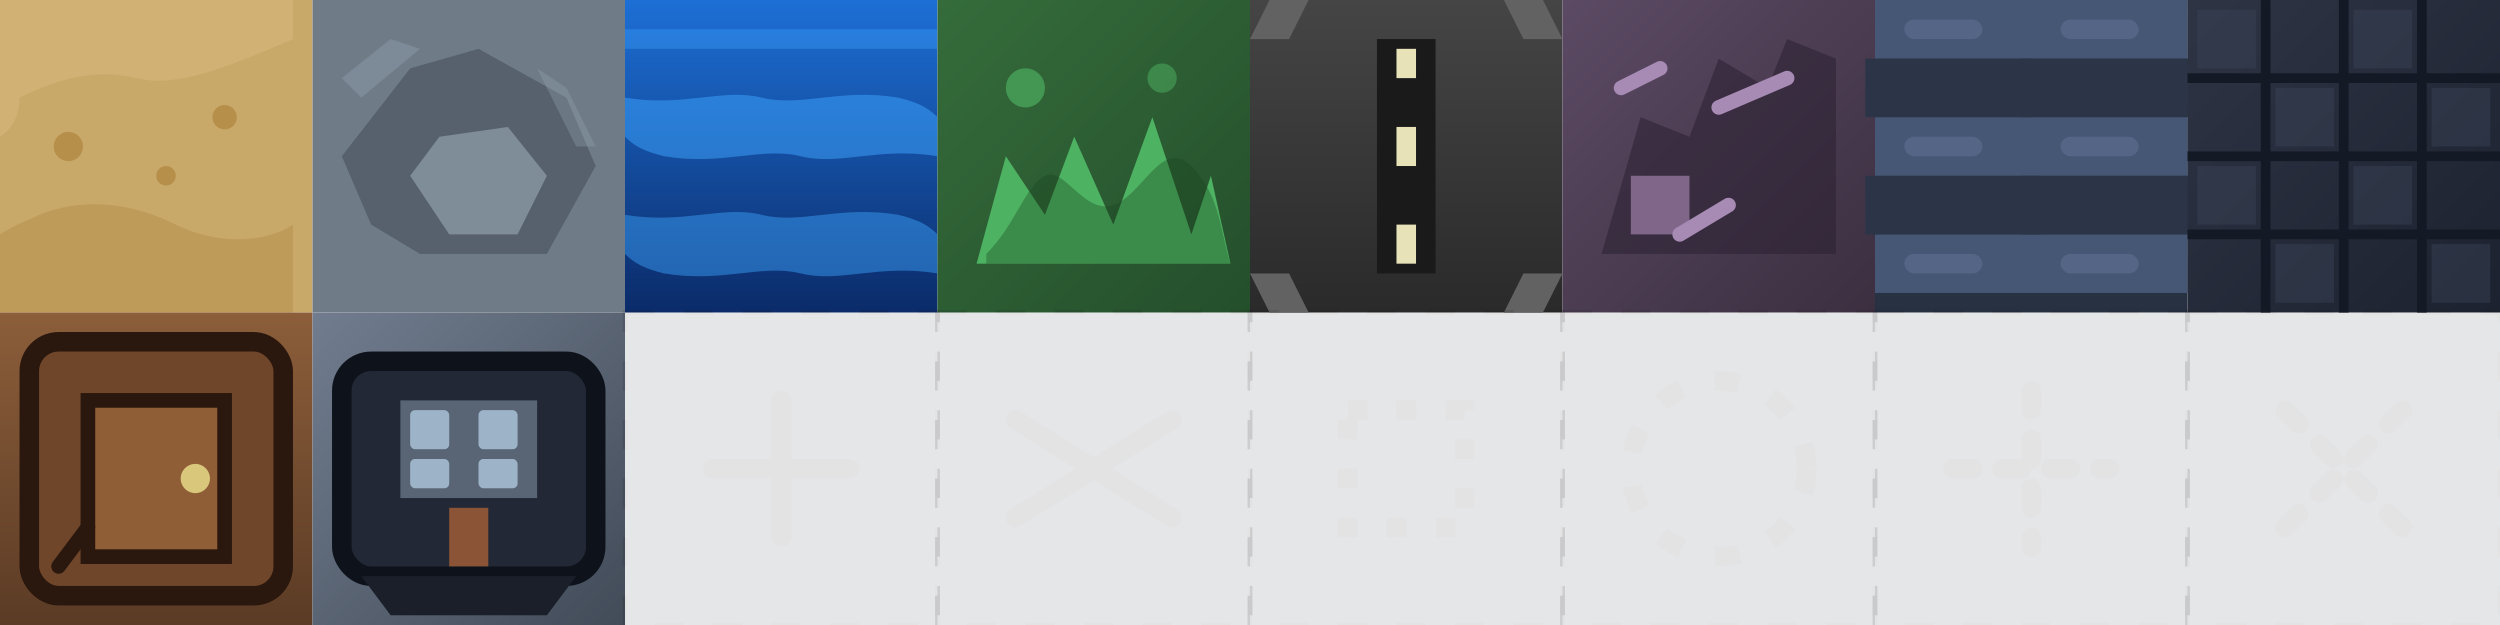 <svg width="512" height="128" viewBox="0 0 512 128" fill="none" xmlns="http://www.w3.org/2000/svg">
  <defs>
    <linearGradient id="retro-water" x1="0" y1="0" x2="0" y2="64" gradientUnits="userSpaceOnUse">
      <stop offset="0" stop-color="#1D6FD5"/>
      <stop offset="1" stop-color="#0B2B69"/>
    </linearGradient>
    <linearGradient id="retro-brush" x1="0" y1="0" x2="64" y2="64" gradientUnits="userSpaceOnUse">
      <stop offset="0" stop-color="#356C3B"/>
      <stop offset="1" stop-color="#244F2B"/>
    </linearGradient>
    <linearGradient id="retro-road" x1="0" y1="0" x2="0" y2="64" gradientUnits="userSpaceOnUse">
      <stop offset="0" stop-color="#454545"/>
      <stop offset="1" stop-color="#2A2A2A"/>
    </linearGradient>
    <linearGradient id="retro-ruin" x1="0" y1="0" x2="64" y2="64" gradientUnits="userSpaceOnUse">
      <stop offset="0" stop-color="#5C4A64"/>
      <stop offset="1" stop-color="#3B2F40"/>
    </linearGradient>
    <linearGradient id="retro-wall" x1="0" y1="0" x2="0" y2="64" gradientUnits="userSpaceOnUse">
      <stop offset="0" stop-color="#3F4E63"/>
      <stop offset="1" stop-color="#263041"/>
    </linearGradient>
    <linearGradient id="retro-floor" x1="0" y1="0" x2="64" y2="64" gradientUnits="userSpaceOnUse">
      <stop offset="0" stop-color="#2E3444"/>
      <stop offset="1" stop-color="#1C222F"/>
    </linearGradient>
    <linearGradient id="retro-door" x1="0" y1="0" x2="0" y2="64" gradientUnits="userSpaceOnUse">
      <stop offset="0" stop-color="#8C5E3A"/>
      <stop offset="1" stop-color="#5B3B25"/>
    </linearGradient>
    <linearGradient id="retro-building" x1="0" y1="0" x2="64" y2="64" gradientUnits="userSpaceOnUse">
      <stop offset="0" stop-color="#717D8F"/>
      <stop offset="1" stop-color="#424B58"/>
    </linearGradient>
  </defs>

  <!-- Sand -->
  <g transform="translate(0 0)">
    <rect width="64" height="64" fill="#C9A96A"/>
    <path d="M4 20C12 16 20 14 28 16C36 18 46 14 60 8V0H0V28C3 26 4 23 4 20Z" fill="#D9B87C" fill-opacity="0.6"/>
    <path d="M8 44C18 40 28 42 36 46C44 50 54 50 60 46V64H0V48C3 46 6 45 8 44Z" fill="#B68F4A" fill-opacity="0.5"/>
    <circle cx="14" cy="30" r="3" fill="#B68F4A"/>
    <circle cx="46" cy="24" r="2.5" fill="#B68F4A"/>
    <circle cx="34" cy="36" r="2" fill="#B68F4A"/>
  </g>

  <!-- Rock -->
  <g transform="translate(64 0)">
    <rect width="64" height="64" fill="#6F7C88"/>
    <path d="M12 46L6 32L20 14L34 10L52 20L58 34L48 52H22L12 46Z" fill="#56616D"/>
    <path d="M26 28L20 36L28 48H42L48 36L40 26L26 28Z" fill="#7F8D99"/>
    <path d="M10 20L22 10L16 8L6 16L10 20Z" fill="#92A0AD" opacity="0.4"/>
    <path d="M46 14L52 18L58 30L54 30L46 14Z" fill="#92A0AD" opacity="0.35"/>
  </g>

  <!-- Water -->
  <g transform="translate(128 0)">
    <rect width="64" height="64" fill="url(#retro-water)"/>
    <path d="M0 20C12 22 20 18 28 20C36 22 44 18 56 20C60 21 62 22 64 24V32C52 30 44 34 36 32C28 30 20 34 8 32C4 31 2 30 0 28V20Z" fill="#3FA7FF" fill-opacity="0.5"/>
    <path d="M0 44C12 46 20 42 28 44C36 46 44 42 56 44C60 45 62 46 64 48V56C52 54 44 58 36 56C28 54 20 58 8 56C4 55 2 54 0 52V44Z" fill="#3FA7FF" fill-opacity="0.45"/>
    <rect y="6" width="64" height="4" fill="#3FA7FF" fill-opacity="0.35"/>
  </g>

  <!-- Brush -->
  <g transform="translate(192 0)">
    <rect width="64" height="64" fill="url(#retro-brush)"/>
    <path d="M8 54L14 32L22 44L28 28L36 46L44 24L52 48L56 36L60 54H8Z" fill="#4EB263"/>
    <path d="M10 52C16 46 18 38 22 36C26 34 30 44 36 42C42 40 46 28 52 34C58 40 58 48 60 54H10Z" fill="#18421D" opacity="0.35"/>
    <circle cx="18" cy="18" r="4" fill="#4EB263" opacity="0.65"/>
    <circle cx="46" cy="16" r="3" fill="#4EB263" opacity="0.5"/>
  </g>

  <!-- Road -->
  <g transform="translate(256 0)">
    <rect width="64" height="64" fill="url(#retro-road)"/>
    <rect x="26" y="8" width="12" height="48" fill="#1A1A1A"/>
    <rect x="30" y="10" width="4" height="6" fill="#E7E2B8"/>
    <rect x="30" y="26" width="4" height="8" fill="#E7E2B8"/>
    <rect x="30" y="46" width="4" height="8" fill="#E7E2B8"/>
    <path d="M4 0H12L8 8H0L4 0ZM52 0H60L64 8H56L52 0Z" fill="#626262"/>
    <path d="M4 64H12L8 56H0L4 64ZM52 64H60L64 56H56L52 64Z" fill="#626262"/>
  </g>

  <!-- Ruin -->
  <g transform="translate(320 0)">
    <rect width="64" height="64" fill="url(#retro-ruin)"/>
    <path d="M8 52L16 24L26 28L32 12L42 18L46 8L56 12V52H8Z" fill="#2B1F31" opacity="0.55"/>
    <rect x="14" y="36" width="12" height="12" fill="#80678A"/>
    <path d="M12 18L20 14" stroke="#A78BB4" stroke-width="3" stroke-linecap="round"/>
    <path d="M32 22L46 16" stroke="#A78BB4" stroke-width="3" stroke-linecap="round"/>
    <path d="M24 48L34 42" stroke="#A78BB4" stroke-width="3" stroke-linecap="round"/>
  </g>

  <!-- Wall -->
  <g transform="translate(384 0)">
    <rect width="64" height="64" fill="url(#retro-wall)"/>
    <g fill="#465775">
      <rect x="0" y="0" width="64" height="12"/>
      <rect x="0" y="24" width="64" height="12"/>
      <rect x="0" y="48" width="64" height="12"/>
    </g>
    <g fill="#2B3547">
      <rect x="-2" y="12" width="34" height="12"/>
      <rect x="30" y="12" width="36" height="12"/>
      <rect x="-2" y="36" width="36" height="12"/>
      <rect x="30" y="36" width="36" height="12"/>
    </g>
    <g fill="#546585">
      <rect x="6" y="4" width="16" height="4" rx="2"/>
      <rect x="38" y="4" width="16" height="4" rx="2"/>
      <rect x="6" y="28" width="16" height="4" rx="2"/>
      <rect x="38" y="28" width="16" height="4" rx="2"/>
      <rect x="6" y="52" width="16" height="4" rx="2"/>
      <rect x="38" y="52" width="16" height="4" rx="2"/>
    </g>
  </g>

  <!-- Floor -->
  <g transform="translate(448 0)">
    <rect width="64" height="64" fill="url(#retro-floor)"/>
    <g stroke="#141A25" stroke-width="2">
      <path d="M0 16H64"/>
      <path d="M0 32H64"/>
      <path d="M0 48H64"/>
      <path d="M16 0V64"/>
      <path d="M32 0V64"/>
      <path d="M48 0V64"/>
    </g>
    <g opacity="0.45">
      <rect x="2" y="2" width="12" height="12" fill="#3A4256"/>
      <rect x="18" y="18" width="12" height="12" fill="#3A4256"/>
      <rect x="34" y="2" width="12" height="12" fill="#3A4256"/>
      <rect x="50" y="18" width="12" height="12" fill="#3A4256"/>
      <rect x="2" y="34" width="12" height="12" fill="#3A4256"/>
      <rect x="34" y="34" width="12" height="12" fill="#3A4256"/>
      <rect x="18" y="50" width="12" height="12" fill="#3A4256"/>
      <rect x="50" y="50" width="12" height="12" fill="#3A4256"/>
    </g>
  </g>

  <!-- Door -->
  <g transform="translate(0 64)">
    <rect width="64" height="64" fill="url(#retro-door)"/>
    <rect x="6" y="6" width="52" height="52" rx="6" fill="#6F462A" stroke="#2A170D" stroke-width="4"/>
    <rect x="18" y="18" width="28" height="32" fill="#8F5D36" stroke="#2A170D" stroke-width="3"/>
    <circle cx="40" cy="34" r="3" fill="#D9C77C"/>
    <path d="M12 52L18 44" stroke="#2A170D" stroke-width="3" stroke-linecap="round"/>
  </g>

  <!-- Building -->
  <g transform="translate(64 64)">
    <rect width="64" height="64" fill="url(#retro-building)"/>
    <rect x="6" y="10" width="52" height="44" rx="6" fill="#222836" stroke="#0E121A" stroke-width="4"/>
    <rect x="18" y="18" width="28" height="20" fill="#596575"/>
    <g fill="#9DB4C8">
      <rect x="20" y="20" width="8" height="8" rx="1"/>
      <rect x="34" y="20" width="8" height="8" rx="1"/>
      <rect x="20" y="30" width="8" height="6" rx="1"/>
      <rect x="34" y="30" width="8" height="6" rx="1"/>
    </g>
    <rect x="28" y="40" width="8" height="12" fill="#8C5436"/>
    <path d="M10 54H54L48 62H16L10 54Z" fill="#1A1F2A"/>
  </g>

  <!-- Empty slots for future tiles -->
  <g transform="translate(128 64)" opacity="0.12">
    <rect width="64" height="64" fill="#202737" stroke="#0F131B" stroke-dasharray="6 6"/>
    <path d="M18 32H46" stroke="#0F131B" stroke-width="4" stroke-linecap="round"/>
    <path d="M32 18V46" stroke="#0F131B" stroke-width="4" stroke-linecap="round"/>
  </g>
  <g transform="translate(192 64)" opacity="0.12">
    <rect width="64" height="64" fill="#202737" stroke="#0F131B" stroke-dasharray="6 6"/>
    <path d="M16 22L48 42" stroke="#0F131B" stroke-width="4" stroke-linecap="round"/>
    <path d="M48 22L16 42" stroke="#0F131B" stroke-width="4" stroke-linecap="round"/>
  </g>
  <g transform="translate(256 64)" opacity="0.12">
    <rect width="64" height="64" fill="#202737" stroke="#0F131B" stroke-dasharray="6 6"/>
    <rect x="20" y="20" width="24" height="24" stroke="#0F131B" stroke-width="4" stroke-dasharray="4 6"/>
  </g>
  <g transform="translate(320 64)" opacity="0.12">
    <rect width="64" height="64" fill="#202737" stroke="#0F131B" stroke-dasharray="6 6"/>
    <circle cx="32" cy="32" r="18" stroke="#0F131B" stroke-width="4" stroke-dasharray="5 7"/>
  </g>
  <g transform="translate(384 64)" opacity="0.12">
    <rect width="64" height="64" fill="#202737" stroke="#0F131B" stroke-dasharray="6 6"/>
    <path d="M16 32H48" stroke="#0F131B" stroke-width="4" stroke-dasharray="4 6" stroke-linecap="round"/>
    <path d="M32 16V48" stroke="#0F131B" stroke-width="4" stroke-dasharray="4 6" stroke-linecap="round"/>
  </g>
  <g transform="translate(448 64)" opacity="0.12">
    <rect width="64" height="64" fill="#202737" stroke="#0F131B" stroke-dasharray="6 6"/>
    <path d="M20 20L44 44" stroke="#0F131B" stroke-width="4" stroke-dasharray="4 6" stroke-linecap="round"/>
    <path d="M44 20L20 44" stroke="#0F131B" stroke-width="4" stroke-dasharray="4 6" stroke-linecap="round"/>
  </g>
</svg>
